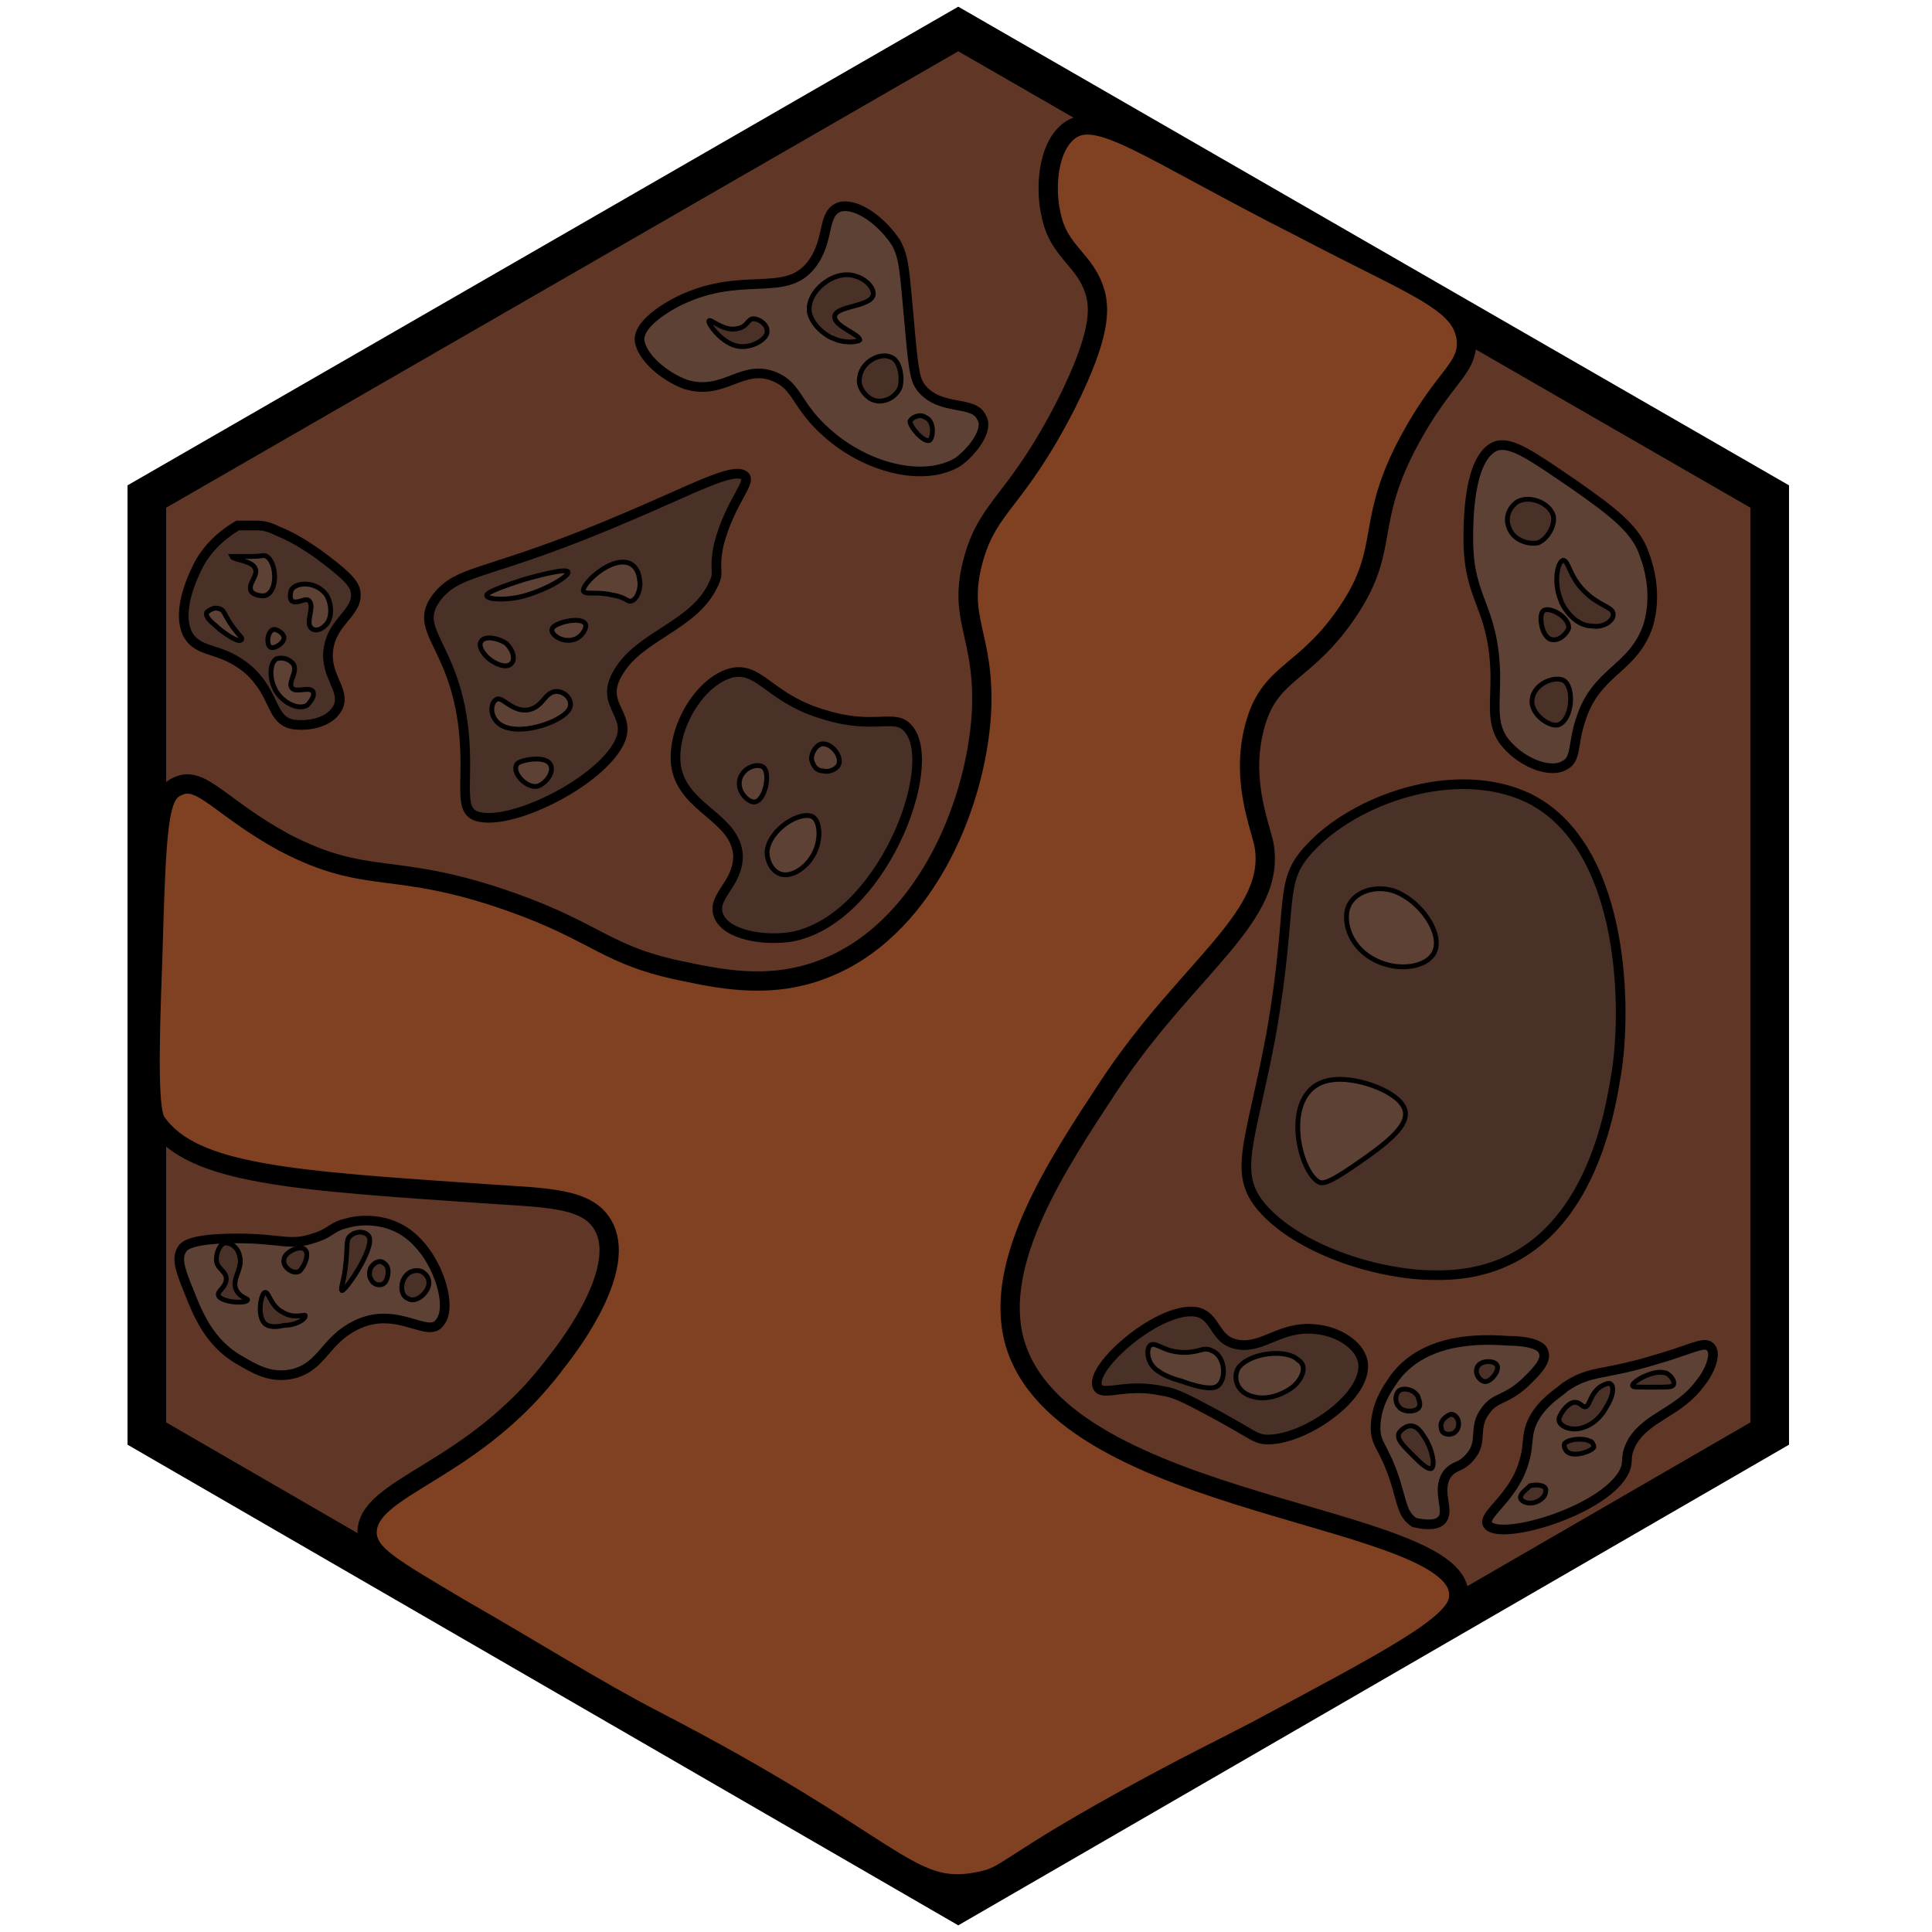<?xml version="1.0" encoding="utf-8"?>
<!-- Generator: Adobe Illustrator 26.0.3, SVG Export Plug-In . SVG Version: 6.00 Build 0)  -->
<svg version="1.1" id="Ebene_2_00000126308112139821010380000011903406711838980787_"
	 xmlns="http://www.w3.org/2000/svg" xmlns:xlink="http://www.w3.org/1999/xlink" x="0px" y="0px" viewBox="0 0 100 100"
	 style="enable-background:new 0 0 100 100;" xml:space="preserve">
<style type="text/css">
	.st0{fill:#603726;stroke:#000000;stroke-width:2;stroke-miterlimit:10;}
	.st1{fill:#804122;stroke:#000000;stroke-miterlimit:10;}
	.st2{fill:#493127;stroke:#000000;stroke-width:0.5;stroke-miterlimit:10;}
	.st3{fill:#5D4135;stroke:#000000;stroke-width:0.25;stroke-miterlimit:10;}
	.st4{fill:#5D4135;stroke:#000000;stroke-width:0.5;stroke-miterlimit:10;}
	.st5{fill:#493127;stroke:#000000;stroke-width:0.25;stroke-miterlimit:10;}
	.st6{fill:none;stroke:#000000;stroke-width:0.25;stroke-miterlimit:10;}
</style>
<polygon class="st0" points="91.6,25.7 49.6,1.5 7.6,25.7 7.6,74.2 49.6,98.5 91.6,74.2 "/>
<path class="st1" d="M65,89.6c6.9-3.7,10.4-5.5,10.5-6.9c0.5-4.4-20.6-4.5-23-13.3c-1.1-4.1,2.2-9.1,4.9-13.2
	c4.1-6.2,8.8-8.8,8-12.6c-0.3-1.2-1.2-3.5-0.4-6.2c0.8-2.7,2.6-2.5,4.8-5.8c2.2-3.3,0.8-4.5,3.2-8.9c1.8-3.3,3-3.6,2.9-5.1
	c-0.2-2-2.6-2.7-8.5-5.8c-8.1-4.1-10.6-6.2-12.1-5c-1.1,0.9-1.2,3-0.9,4.3c0.4,2,1.8,2.3,2.3,4.1c0.2,0.8,0.3,2.1-1.5,5.7
	c-2.6,5.1-4,5.2-4.8,8c-0.9,3.2,0.6,3.9,0.4,8c-0.3,5-3.1,11.4-8.3,13.3c-2.4,0.9-4.7,0.6-7,0.1c-4.1-0.8-4.5-2-9-3.6
	c-6.2-2.2-7.4-0.8-11.8-3.1c-3.3-1.8-4.3-3.5-5.5-2.9c-1,0.4-1.1,1.9-1.3,9c-0.2,5.2-0.2,7.9,0.2,8.4c1.9,2.7,7,3,17.2,3.7
	c3,0.2,5.1,0.2,5.9,1.6c1.3,2.2-1.6,6.1-2.4,7.1c-4.3,5.8-9.9,6.4-9.8,8.9c0.1,1.1,1.2,1.7,4.9,3.9c3.5,2,7,4.2,9.9,5.7
	c12.6,6.5,13.2,9.1,16.8,8.4c1.7-0.3,1.2-0.8,9-5C62.2,91,62.5,90.9,65,89.6z"/>
<g>
	<path class="st2" d="M10.3,29.2c-0.2,0.4-1.2,2.3-0.6,3.6c0.6,1.1,1.7,0.6,3.2,1.9c1.4,1.3,1.1,2.6,2.3,2.8
		c0.8,0.1,1.9-0.1,2.3-0.9c0.4-0.9-0.7-1.6-0.5-3c0.2-1.5,1.6-1.9,1.4-3c-0.1-0.5-0.7-1-1.9-1.9c-0.3-0.2-1.1-0.8-2.1-1.2
		c-0.4-0.2-0.7-0.3-1.1-0.3c-0.4,0-0.8,0-1,0C11.8,27.5,10.9,28.1,10.3,29.2z"/>
	<path class="st3" d="M13.2,29.4c0.2,0.4-0.4,0.8-0.2,1.2c0.1,0.2,0.6,0.3,0.8,0.2c0.6-0.3,0.5-1.7,0-2c-0.1-0.1-0.2,0-0.8,0
		c-0.6,0-1,0-1,0C12.1,29,13,29,13.2,29.4z"/>
	<path class="st3" d="M11.4,32.6c0.4,0.3,1,0.7,1.1,0.5c0.1-0.1-0.3-0.3-0.8-1.2c-0.1-0.2-0.2-0.4-0.4-0.4c-0.2-0.1-0.5,0.1-0.6,0.2
		C10.6,32,11.1,32.3,11.4,32.6z"/>
	<path class="st3" d="M16.9,30.8c0.3,0.5,0.3,1.3-0.1,1.6c-0.2,0.2-0.5,0.3-0.7,0.1c-0.3-0.3,0.2-1.1-0.1-1.4
		c-0.2-0.2-0.6,0.2-0.9,0c-0.1-0.1-0.1-0.4,0-0.6C15.4,30.1,16.4,30.1,16.9,30.8z"/>
	<path class="st3" d="M14,33.5c0.2,0.1,0.7-0.2,0.7-0.5c0-0.2-0.4-0.5-0.6-0.4C13.8,32.8,13.8,33.4,14,33.5z"/>
	<path class="st3" d="M14.2,35.6c0.3,0.7,1.2,1.2,1.7,0.9c0.2-0.2,0.4-0.5,0.3-0.7c-0.2-0.3-0.9,0.1-1.1-0.2
		c-0.2-0.3,0.3-0.8,0.1-1.2c-0.2-0.3-0.6-0.4-0.9-0.3C13.9,34.4,14,35.2,14.2,35.6z"/>
</g>
<g>
	<path class="st4" d="M40.1,19.5c1.2,0.5,1.1,1.5,2.7,2.9c2,1.8,5,2.6,6.8,1.5c0.8-0.6,1.6-1.7,1.2-2.3c-0.4-0.9-2.1-0.3-3.1-1.5
		c-0.3-0.4-0.4-0.7-0.6-3c-0.3-3.3-0.3-3.7-0.7-4.5c-0.7-1.1-2-2.1-2.9-1.9c-1,0.3-0.5,1.7-1.5,3c-1.4,1.8-3.7,0.2-7.1,2
		c-1.8,1-1.8,1.7-1.8,1.9c0.1,0.9,1.3,1.9,2.4,2.3C37.5,20.5,38.4,18.8,40.1,19.5z"/>
	<path class="st5" d="M38.2,17c-0.7,0.2-1.4-0.5-1.5-0.4c-0.1,0.1,0.6,1.1,1.4,1.3c0.8,0.2,1.7-0.4,1.6-0.8c0-0.3-0.4-0.6-0.7-0.6
		C38.7,16.5,38.7,16.9,38.2,17z"/>
	<path class="st5" d="M44.5,17.6c0-0.3-1.3-0.7-1.3-1.2c0-0.6,2-0.5,2-1.2c0-0.4-0.5-0.8-0.9-0.9c-1.1-0.4-2.6,0.8-2.4,1.9
		c0.2,0.8,1.1,1.3,1.2,1.3C43.7,17.8,44.4,17.7,44.5,17.6z"/>
	<path class="st5" d="M45,20.6c0.6,0.4,1.4,0,1.6-0.6c0.1-0.5,0-1.1-0.3-1.4c-0.6-0.5-1.7,0.1-1.8,0.9C44.4,19.9,44.6,20.3,45,20.6z
		"/>
	<path class="st5" d="M48.1,22.8c0.2-0.1,0.3-1-0.2-1.2c-0.3-0.2-0.7,0-0.8,0.2C47.1,22.1,47.8,22.9,48.1,22.8z"/>
</g>
<g>
	<path class="st4" d="M78.9,75.6c-0.5,1.9-2.2,2.8-1.9,3.3c0.5,0.9,5.8-0.6,7-2.6c0.4-0.7,0-0.8,0.5-1.7c0.8-1.3,2.4-1.5,3.5-3
		c0.5-0.6,0.9-1.6,0.5-1.9c-0.3-0.3-1.1,0.2-2.9,0.7c-2.6,0.8-3.3,0.5-4.6,1.4c-0.2,0.2-0.9,0.6-1.4,1.3
		C78.9,74.1,79.2,74.6,78.9,75.6z"/>
	<path class="st5" d="M81.4,72.6c-0.3,0.1-0.6,0.5-0.7,0.8c-0.1,0.4,0.6,0.7,1.2,0.5c0.7-0.2,1.1-0.8,1.2-1c0.4-0.6,0.5-1.2,0.2-1.3
		c-0.2,0-0.5,0.2-0.5,0.2c-0.5,0.4-0.5,0.9-0.7,1C81.9,72.9,81.8,72.5,81.4,72.6z"/>
	<path class="st5" d="M81,74.7c0.2-0.2,0.9-0.3,1.3-0.1c0.1,0,0.2,0.2,0.2,0.3c-0.1,0.2-0.9,0.5-1.3,0.3C81,75.1,80.9,74.8,81,74.7z
		"/>
	<path class="st5" d="M78.7,77.5c0,0.2,0.3,0.3,0.5,0.3c0.4,0,0.8-0.3,0.8-0.6c0.1-0.3-0.4-0.4-0.8-0.3C79,77.1,78.7,77.3,78.7,77.5
		z"/>
	<path class="st5" d="M85.4,71.8c1,0,1.1,0,1.2-0.1c0.1-0.1,0-0.4-0.3-0.6c-0.6-0.3-1.8,0.4-1.8,0.6C84.5,71.8,84.6,71.8,85.4,71.8z
		"/>
</g>
<path class="st6" d="M45.2,23.3"/>
<g>
	<path class="st4" d="M21.6,64.3c-1.4-1.5-3.3-1.1-3.6-1c-0.9,0.2-0.8,0.5-1.8,0.8c-1.2,0.4-1.7,0-3.9,0c-2.5,0-2.8,0.4-2.9,0.6
		c-0.3,0.5,0,1.2,0.4,2.2c0.4,1,1,2.6,2.6,3.5c0.7,0.4,1.6,1,2.8,0.7c1.5-0.4,1.6-1.7,3.2-2.5c2.2-1.1,3.8,0.8,4.4-0.2
		C23.4,67.6,22.7,65.4,21.6,64.3z"/>
	<path class="st5" d="M15.8,68.1c0-0.1-0.6,0.2-1.2-0.2c-0.6-0.3-0.7-1.1-0.9-1c-0.2,0.1-0.4,1.2,0,1.6c0.2,0.2,0.6,0.2,1,0.1
		C15.3,68.6,15.8,68.3,15.8,68.1z"/>
	<path class="st5" d="M19.1,64c-0.2-0.3-0.7-0.3-1,0c-0.2,0.2-0.1,0.5-0.2,1.4c-0.1,1-0.3,1.3-0.2,1.4C17.9,66.8,19.4,64.6,19.1,64z
		"/>
	<path class="st5" d="M19.9,66.4c0.2-0.2,0.3-0.8,0-1c-0.2-0.2-0.5-0.1-0.7,0.2c-0.1,0.2-0.1,0.5,0,0.6
		C19.3,66.5,19.7,66.6,19.9,66.4z"/>
	<path class="st5" d="M21.1,67.2c0.4,0.3,1.1-0.3,1.1-0.8c0-0.3-0.2-0.5-0.4-0.6c-0.3-0.1-0.7,0-0.9,0.4
		C20.7,66.6,20.8,67.1,21.1,67.2z"/>
	<path class="st5" d="M15.8,64.7c-0.2-0.3-1.1,0.1-1.1,0.5c-0.1,0.3,0.4,0.8,0.8,0.6C15.8,65.5,16,64.9,15.8,64.7z"/>
	<path class="st5" d="M11.3,67c0-0.2,0.3-0.3,0.4-0.7c0.1-0.5-0.5-0.6-0.5-1.1c0-0.3,0.1-0.6,0.3-0.8c0.3-0.2,0.8,0.1,0.9,0.6
		c0.2,0.6-0.4,1.2-0.2,1.7c0.2,0.5,0.7,0.5,0.6,0.6C12.7,67.5,11.3,67.4,11.3,67z"/>
</g>
<g>
	<path class="st2" d="M67.8,43.9c-1.7,1.8-0.8,2.7-2,9.6c-1.1,5.9-2.1,7.3-0.3,9.2c2,2.1,6,3.3,8.7,3.3c8.1,0.2,9.2-8.9,9.5-10.7
		c0.5-3.5,0.3-11.6-4.6-14C75.3,39.5,70.1,41.4,67.8,43.9z"/>
	<path class="st3" d="M69.8,46.9c-0.3,0.7,0,2,1.2,2.7c1.2,0.7,2.6,0.5,3.1-0.1c0.8-0.9-0.5-2.9-2-3.4
		C71.1,45.8,70.1,46.2,69.8,46.9z"/>
	<path class="st3" d="M68.9,55.9c-2.7,0.4-1.7,4.8-0.6,5.3c0.3,0.1,0.8-0.2,1.7-0.8c1.9-1.3,3.2-2.3,2.6-3.2
		C72.1,56.4,70.1,55.7,68.9,55.9z"/>
</g>
<g>
	<path class="st2" d="M64.1,69.6c-1.3-0.2-1.1-1.5-2.2-1.7c-2-0.3-5.9,3.2-5,4c0.4,0.3,1.5-0.3,3.3,0.1c0.7,0.1,1.4,0.5,2.9,1.3
		c1.8,1,1.8,1.1,2.3,1.2c2.1,0.2,6-2.6,5-4.4c-0.3-0.6-1.2-1.2-2.3-1.3C66.3,68.6,65.4,69.8,64.1,69.6z"/>
	<path class="st3" d="M64.1,70.8c-0.3,0.5-0.1,1.3,0.8,1.5c0.8,0.2,1.6-0.2,2-0.5c0.5-0.4,0.8-1.1,0.3-1.4
		C66.6,69.8,64.7,70,64.1,70.8z"/>
	<path class="st3" d="M61.3,70c-1,0-1.4-0.5-1.7-0.4c-0.3,0.1-0.3,1,0.4,1.4c0.4,0.3,1.2,0.5,1.2,0.5l0,0c-0.5-0.2,1.1,0.5,1.7,0.3
		c0.6-0.2,0.6-1.6-0.2-1.9C62.3,69.7,62.1,70,61.3,70z"/>
</g>
<g>
	<path class="st4" d="M81,39.6c0.6-0.3,0.4-1.1,0.8-2.3c0.8-2.6,2.7-2.6,3.5-4.9c0.6-2-0.2-3.7-0.3-4c-0.5-1.1-1.5-1.9-3.5-3.3
		c-2.2-1.5-3.3-2.3-4.1-2C76,23.7,76,27,76,27.9c0,3.2,1.3,3.4,1.4,7c0,1.6-0.2,2.5,0.4,3.4C78.6,39.4,80.2,40.1,81,39.6z"/>
	<path class="st5" d="M80.9,35.2c-0.5-0.2-1.5,0.2-1.6,1c-0.1,0.8,1,1.5,1.4,1.3C81.4,37.2,81.5,35.5,80.9,35.2z"/>
	<path class="st5" d="M79.9,31.6c-0.3,0.2-0.1,1.4,0.4,1.5c0.4,0.1,0.8-0.3,0.9-0.6C81.2,31.9,80.2,31.4,79.9,31.6z"/>
	<path class="st5" d="M83.5,31.8c0-0.4-0.7-0.4-1.5-1.2c-0.8-0.8-0.8-1.6-1.1-1.6c-0.3,0.1-0.5,1.2-0.1,2.1c0,0.1,0.6,1.3,1.6,1.3
		C82.9,32.5,83.5,32.2,83.5,31.8z"/>
	<path class="st5" d="M80.4,26.7c-0.2-0.7-1.3-1.1-1.9-0.7c-0.4,0.3-0.6,0.8-0.4,1.3c0.2,0.6,0.9,0.9,1.5,0.8
		C80.1,27.9,80.5,27.2,80.4,26.7z"/>
</g>
<g>
	<path class="st4" d="M74.6,78.7c0.5-0.5-0.3-1.5,0.3-2.4c0.4-0.5,0.7-0.3,1.2-0.9c0.7-0.8,0.1-1.5,0.8-2.4c0.5-0.7,1-0.5,2-1.4
		c0.4-0.4,1.2-1.1,1-1.6c-0.1-0.5-1.2-0.6-1.8-0.6c-1.4-0.1-4.3-0.2-5.9,1.9c-0.1,0.2-1,1.2-1,2.6c0,0.9,0.4,0.9,1,2.7
		c0.4,1.3,0.4,1.8,1,2.2C73.6,78.9,74.3,79,74.6,78.7z"/>
	<path class="st5" d="M73.8,74.5c-0.2-0.3-0.4-0.7-0.8-0.7c-0.2,0-0.5,0.2-0.6,0.4c-0.1,0.3,0.2,0.6,0.7,1.1c0.4,0.4,0.8,0.8,1,0.7
		C74.3,75.8,74.1,75,73.8,74.5z"/>
	<path class="st5" d="M75.5,73.7c0,0.2-0.1,0.4-0.3,0.5c-0.3,0.1-0.6,0-0.6-0.3c-0.1-0.3,0.2-0.6,0.5-0.7
		C75.3,73.2,75.5,73.4,75.5,73.7z"/>
	<path class="st5" d="M77.5,70.7c-0.1-0.3-0.8-0.3-1,0c-0.2,0.3,0,0.7,0.3,0.8C77.1,71.6,77.6,71,77.5,70.7z"/>
	<path class="st5" d="M73.4,72.9c-0.2,0.2-0.8,0.2-1-0.1c-0.2-0.2-0.2-0.6,0-0.8c0.2-0.2,0.8-0.1,1,0.3
		C73.4,72.4,73.6,72.7,73.4,72.9z"/>
</g>
<g>
	<path class="st2" d="M24,37.8c0.3,2.9-0.4,4.3,0.9,4.5c1.8,0.3,5.8-1.7,7-3.6c1.1-1.7-1-2.1,0.1-3.9c1.1-1.9,3.9-2.4,4.9-4.5
		c0.4-0.8,0-0.6,0.3-2.1c0.6-2.3,1.8-3.3,1.3-3.6c-0.6-0.4-2.6,0.7-5.9,2.1c-7.2,3.1-8.7,2.7-9.9,4.1C21.2,32.6,23.5,33.2,24,37.8z"
		/>
	<path class="st3" d="M27.1,30c0.7-0.2,2.2-0.6,2.3-0.4c0.1,0.2-1.2,1-2.5,1.3c-0.9,0.2-1.8,0.1-1.7-0.1
		C25.2,30.6,26.8,30.1,27.1,30z"/>
	<path class="st3" d="M30.3,32.3c0.1,0.2-0.2,0.7-0.6,0.8c-0.6,0.2-1.3-0.3-1.1-0.6C28.8,32.2,30.1,31.9,30.3,32.3z"/>
	<path class="st3" d="M32.1,29.1c0.9-0.1,1,0.8,1,0.9c0.1,0.4-0.1,1-0.4,1.1c-0.2,0.1-0.3-0.2-1-0.3c-0.8-0.2-1.4,0-1.5-0.2
		C30.1,30.3,31.2,29.2,32.1,29.1z"/>
	<path class="st3" d="M26.4,34.4c-0.3,0.2-0.9-0.1-1.2-0.4c-0.3-0.3-0.5-0.7-0.2-0.9c0.3-0.2,0.9,0,1.2,0.2
		C26.6,33.7,26.7,34.2,26.4,34.4z"/>
	<path class="st3" d="M26.4,37.7c0.9,0.2,2.5-0.3,3-0.9c0.4-0.5-0.2-1.1-0.7-1c-0.5,0.1-0.6,0.7-1.2,0.9c-0.9,0.3-1.5-0.7-1.8-0.5
		C25.3,36.4,25.3,37.5,26.4,37.7z"/>
	<path class="st3" d="M27.8,40.7c0.4-0.1,0.9-0.7,0.7-1.1c-0.2-0.5-1.4-0.3-1.7-0.1C26.4,39.9,27.2,40.8,27.8,40.7z"/>
</g>
<g>
	<path class="st2" d="M47,37.7c-0.7-0.8-1.7,0.1-4.3-0.7c-2.8-0.8-3.3-2.4-4.7-2.2c-1.7,0.3-3.3,2.9-3,4.9c0.4,2.2,3.1,2.6,3.2,4.6
		c0,1.5-1.4,2.1-1,3.1c0.4,1,2.3,1.3,3.7,1.1C45.6,47.7,48.7,39.6,47,37.7z"/>
	<path class="st3" d="M40.3,45.2c0.6,0.3,1.4-0.3,1.7-0.8c0.5-0.7,0.5-1.8,0.1-2.1c-0.6-0.4-2.3,0.6-2.4,1.8
		C39.7,44.5,39.9,45,40.3,45.2z"/>
	<path class="st3" d="M42.6,39.9c0.3,0.1,0.7-0.1,0.8-0.3c0.2-0.4-0.3-1.1-0.8-1.1c-0.3,0-0.6,0.4-0.6,0.8
		C42.1,39.7,42.3,39.9,42.6,39.9z"/>
	<path class="st3" d="M39.5,39.7c-0.3-0.2-1,0-1.2,0.6c-0.2,0.7,0.5,1.3,0.8,1.2C39.6,41.4,39.9,40,39.5,39.7z"/>
</g>
</svg>
